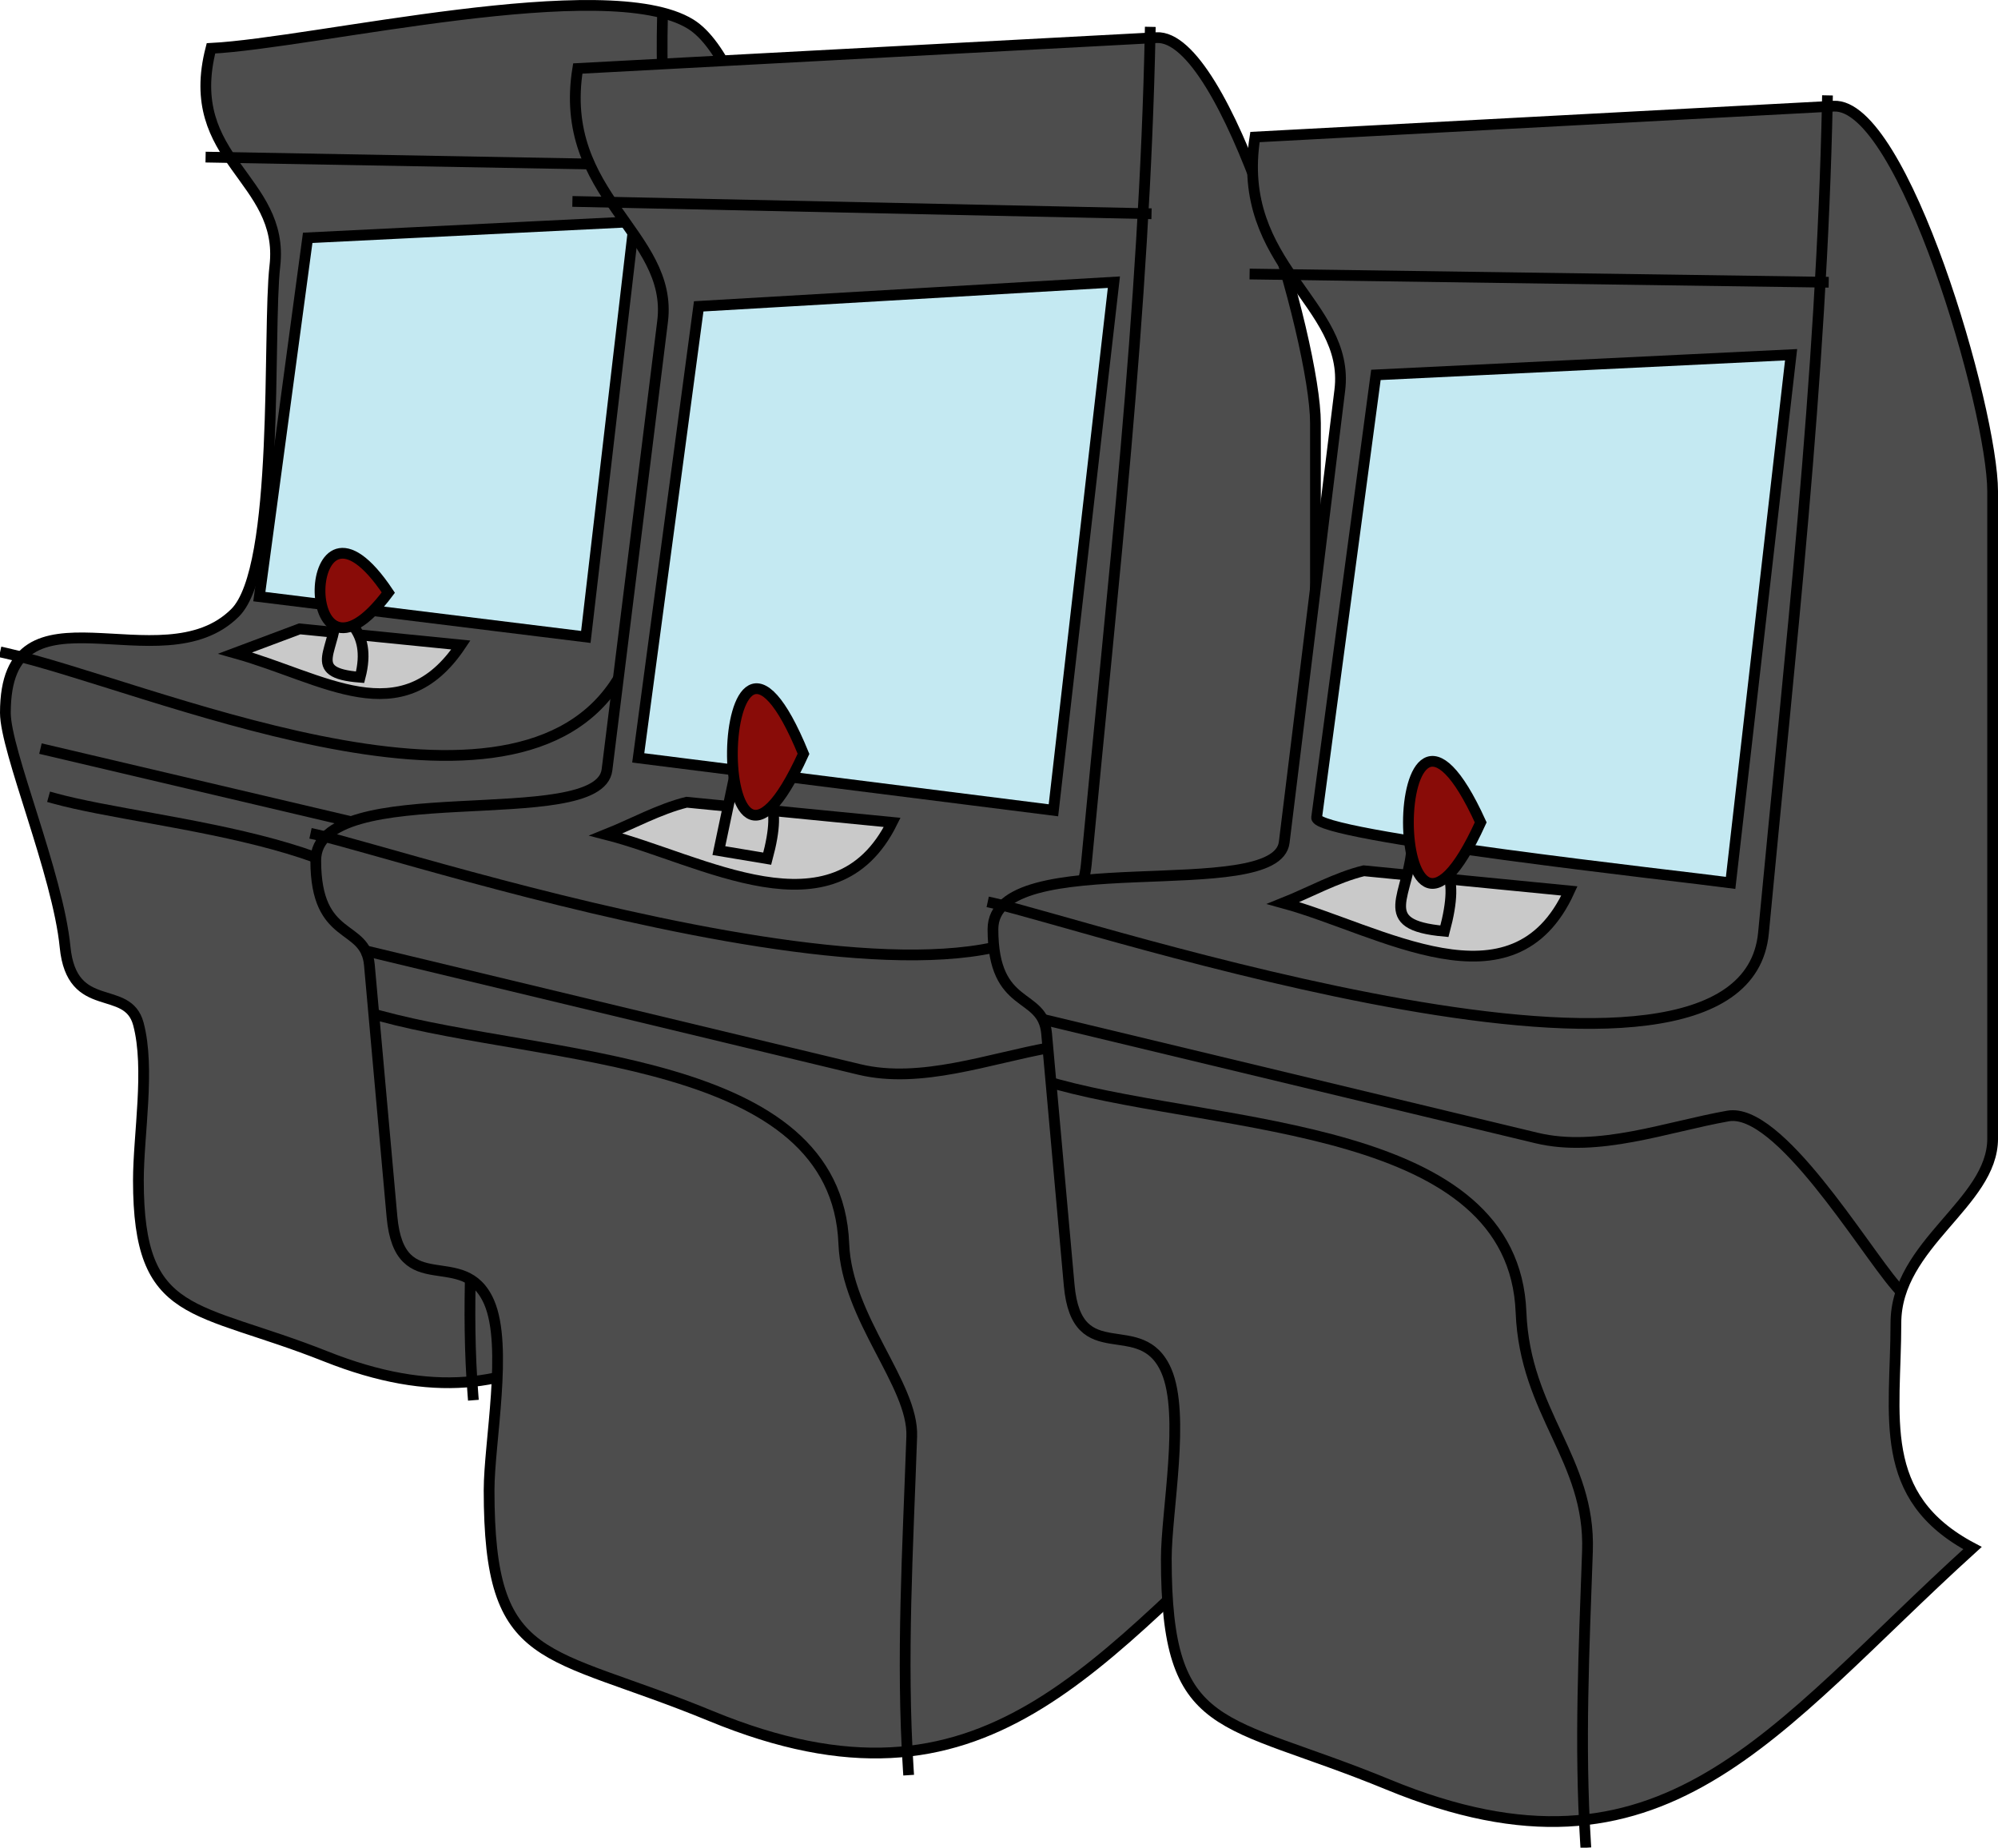<svg xmlns="http://www.w3.org/2000/svg" xmlns:xlink="http://www.w3.org/1999/xlink" version="1.1" id="Layer_1" x="0px" y="0px" enable-background="new 0 0 822.05 841.89" xml:space="preserve" viewBox="224.94 248.17 371.75 343.74">
<path fill-rule="evenodd" clip-rule="evenodd" fill="#4D4D4D" stroke="#000000" stroke-width="2" stroke-linecap="square" stroke-miterlimit="10" d="  M264.191,257.164c-5.389,20.845,13.766,24.137,11.892,40.488c-1.402,12.238,0.978,56.15-7.392,64.512  c-13.72,13.708-42.75-7.346-42.75,18.611c0,7.088,9.767,29.932,11.108,43.57c1.262,12.833,11.613,6.687,13.642,14.32  c2.21,8.316,0,20.585,0,29.107c0,26.144,10.489,23.058,34.863,32.735c39.864,15.828,55.868-9.491,84.387-35.593  c-21.112-14.56-12.125-40.145,0.773-56.439c12.841-16.223,2.227-73.38,2.227-94.092c0-14.514-7.942-54.584-19.5-61.721  C337.902,243.069,283.362,256.197,264.191,257.164z"/>
<path fill-rule="evenodd" clip-rule="evenodd" fill="#C9C9C9" stroke="#000000" stroke-width="2" stroke-linecap="square" stroke-miterlimit="10" d="  M280.691,365.164c-4,1.5-8,3-12,4.5c16.533,4.614,30.883,15.144,42-1.5C300.691,367.164,290.691,366.164,280.691,365.164z"/>
<line fill="none" stroke="#000000" stroke-width="2" stroke-linecap="square" stroke-miterlimit="10" x1="264.191" y1="277.414" x2="347.441" y2="278.914"/>
<path fill="none" stroke="#000000" stroke-width="2" stroke-linecap="square" stroke-miterlimit="10" d="M348.191,251.914  c-0.778,30.362,7.027,100.35-9,123.75c-20.531,29.977-87.578-0.295-113.25-6"/>
<path fill="none" stroke="#000000" stroke-width="2" stroke-linecap="square" stroke-miterlimit="10" d="M233.441,387.664  c24.906,5.86,49.812,11.721,74.718,17.581c30.855,7.26,25.468-7.852,50.532,20.671"/>
<path fill="none" stroke="#000000" stroke-width="2" stroke-linecap="square" stroke-miterlimit="10" d="M234.941,396.664  c19.184,5.329,66.947,7.691,68.028,29.311c0.616,12.31,10.951,25.55,10.566,34.201c-0.705,15.865-1.855,31.626-0.594,47.49"/>
<path fill-rule="evenodd" clip-rule="evenodd" fill="#C4E9F2" stroke="#000000" stroke-width="2" stroke-linecap="square" stroke-miterlimit="10" d="  M282.191,292.414c-3,22.25-6,44.5-9,66.75c20.25,2.5,40.5,5,60.75,7.5c3-25.75,6-51.5,9-77.25  C322.691,290.414,302.441,291.414,282.191,292.414z"/>
<path fill-rule="evenodd" clip-rule="evenodd" fill="#C9C9C9" stroke="#000000" stroke-width="2" stroke-linecap="square" stroke-miterlimit="10" d="  M287.441,361.414c0.773,1.589,6.918,3.521,4.5,12.75C281.313,373.335,287.875,369.021,287.441,361.414z"/>
<path fill-rule="evenodd" clip-rule="evenodd" fill="#890C08" stroke="#000000" stroke-width="2" stroke-linecap="square" stroke-miterlimit="10" d="  M297.191,358.414C279.826,381.644,280.671,333.643,297.191,358.414L297.191,358.414z"/>
<path fill-rule="evenodd" clip-rule="evenodd" fill="#4D4D4D" stroke="#000000" stroke-width="2" stroke-linecap="square" stroke-miterlimit="10" d="  M332.441,260.914c-3.853,23.72,17.814,30.648,15.783,47.033c-3.448,27.813-6.896,55.626-10.344,83.439  c-1.472,11.871-54.189,0.726-54.189,16.89c0,15.3,9.266,11.5,9.976,19.404c1.401,15.615,2.803,31.23,4.204,46.846  c1.433,15.962,13.361,5.093,18.07,15.891c3.566,8.178,0,26.189,0,34.979c0,33.239,10.186,29.215,41.31,42.03  c51.324,21.134,71.336-10.143,108.692-44.01c-17.707-10.056-14.25-24.59-14.25-42.027c0-14.706,18-22.166,18-34.143  c0-40.12,0-80.24,0-120.36c0-15.315-16.654-72.404-29.584-71.714C404.22,257.085,368.331,259,332.441,260.914z"/>
<path fill-rule="evenodd" clip-rule="evenodd" fill="#C9C9C9" stroke="#000000" stroke-width="2" stroke-linecap="square" stroke-miterlimit="10" d="  M352.691,397.414c-5.116,1.265-10.096,4.038-15,6c17.846,4.542,42.424,19.548,53.25-2.25  C378.191,399.914,365.441,398.664,352.691,397.414z"/>
<line fill="none" stroke="#000000" stroke-width="2" stroke-linecap="square" stroke-miterlimit="10" x1="332.441" y1="285.664" x2="438.193" y2="287.914"/>
<path fill="none" stroke="#000000" stroke-width="2" stroke-linecap="square" stroke-miterlimit="10" d="M438.943,254.164  c-1.058,51.838-7.019,103.195-11.888,154.811c-3.712,39.342-127.213-2.068-143.364-5.561"/>
<path fill="none" stroke="#000000" stroke-width="2" stroke-linecap="square" stroke-miterlimit="10" d="M293.441,425.166  c30.463,7.32,60.927,14.642,91.391,21.962c11.454,2.753,24.175-2.057,35.602-4.088c9.47-1.684,25.039,24.396,31.26,31.626"/>
<path fill="none" stroke="#000000" stroke-width="2" stroke-linecap="square" stroke-miterlimit="10" d="M295.691,437.166  c30.867,8.394,84.872,7.229,86.25,42.375c0.546,13.921,12.972,26.186,12.639,35.848c-0.713,20.687-1.976,41.339-0.639,62.027"/>
<path fill-rule="evenodd" clip-rule="evenodd" fill="#C4E9F2" stroke="#000000" stroke-width="2" stroke-linecap="square" stroke-miterlimit="10" d="  M354.941,305.164c-3.75,28-7.5,56-11.25,84c25.75,3.25,51.501,6.5,77.252,9.75c3.75-32.75,7.5-65.5,11.25-98.25  C406.443,302.164,380.692,303.664,354.941,305.164z"/>
<path fill-rule="evenodd" clip-rule="evenodd" fill="#C9C9C9" stroke="#000000" stroke-width="2" stroke-linecap="square" stroke-miterlimit="10" d="  M361.691,392.164c6.035,2.824,9.04,4.428,6,15.75c-3-0.5-6-1-9-1.5C359.691,401.664,360.691,396.914,361.691,392.164z"/>
<path fill-rule="evenodd" clip-rule="evenodd" fill="#890C08" stroke="#000000" stroke-width="2" stroke-linecap="square" stroke-miterlimit="10" d="  M374.441,388.414C356.175,428.484,357.435,346.93,374.441,388.414L374.441,388.414z"/>
<path fill-rule="evenodd" clip-rule="evenodd" fill="#4D4D4D" stroke="#000000" stroke-width="2" stroke-linecap="square" stroke-miterlimit="10" d="  M458.443,273.664c-3.835,24.031,17.776,30.868,15.783,47.081c-3.448,28.043-6.896,56.085-10.344,84.128  c-1.44,11.714-54.191,0.084-54.191,16.153c0,15.303,9.269,11.5,9.978,19.404c1.401,15.615,2.803,31.23,4.204,46.846  c1.433,15.962,13.361,5.093,18.07,15.891c3.566,8.178,0,26.189,0,34.979c0,33.239,10.186,29.215,41.31,42.03  c51.324,21.134,71.336-10.142,108.69-44.01c-18.058-9.527-14.25-24.496-14.25-41.833c0-14.803,18-22.315,18-34.337  c0-40.12,0-80.24,0-120.36c0-15.315-16.654-72.404-29.584-71.714C530.221,269.835,494.332,271.75,458.443,273.664z"/>
<path fill-rule="evenodd" clip-rule="evenodd" fill="#C9C9C9" stroke="#000000" stroke-width="2" stroke-linecap="square" stroke-miterlimit="10" d="  M478.693,410.164c-5.115,1.246-10.101,4.04-15,6c18.099,4.937,42.773,20.706,53.25-2.25  C504.193,412.664,491.443,411.414,478.693,410.164z"/>
<line fill="none" stroke="#000000" stroke-width="2" stroke-linecap="square" stroke-miterlimit="10" x1="458.443" y1="299.164" x2="564.193" y2="300.664"/>
<path fill="none" stroke="#000000" stroke-width="2" stroke-linecap="square" stroke-miterlimit="10" d="M564.943,266.914  c-1.058,51.839-7.019,103.197-11.888,154.812c-3.711,39.339-127.214-2.07-143.364-5.562"/>
<path fill="none" stroke="#000000" stroke-width="2" stroke-linecap="square" stroke-miterlimit="10" d="M419.443,437.916  c30.464,7.32,60.927,14.642,91.391,21.962c11.453,2.753,24.174-2.057,35.6-4.088c9.47-1.684,25.039,24.396,31.26,31.626"/>
<path fill="none" stroke="#000000" stroke-width="2" stroke-linecap="square" stroke-miterlimit="10" d="M421.693,449.916  c30.867,8.394,84.872,7.229,86.25,42.375c0.74,18.868,12.962,27.332,12.361,44.458c-0.636,18.105-1.49,36.064-0.361,54.167"/>
<path fill-rule="evenodd" clip-rule="evenodd" fill="#C4E9F2" stroke="#000000" stroke-width="2" stroke-linecap="square" stroke-miterlimit="10" d="  M480.943,317.914c-3.676,27.449-7.353,54.898-11.028,82.347c-0.461,3.438,67.985,10.924,77.028,12.153  c3.75-32.75,7.5-65.5,11.25-98.25C532.443,315.414,506.693,316.664,480.943,317.914z"/>
<path fill-rule="evenodd" clip-rule="evenodd" fill="#C9C9C9" stroke="#000000" stroke-width="2" stroke-linecap="square" stroke-miterlimit="10" d="  M487.693,404.914c5.877,3.063,9.112,4.861,6,16.5C480.317,420.217,487.366,414.825,487.693,404.914z"/>
<path fill-rule="evenodd" clip-rule="evenodd" fill="#890C08" stroke="#000000" stroke-width="2" stroke-linecap="square" stroke-miterlimit="10" d="  M500.443,401.164C482.506,440.511,482.506,361.815,500.443,401.164L500.443,401.164z"/>
</svg>